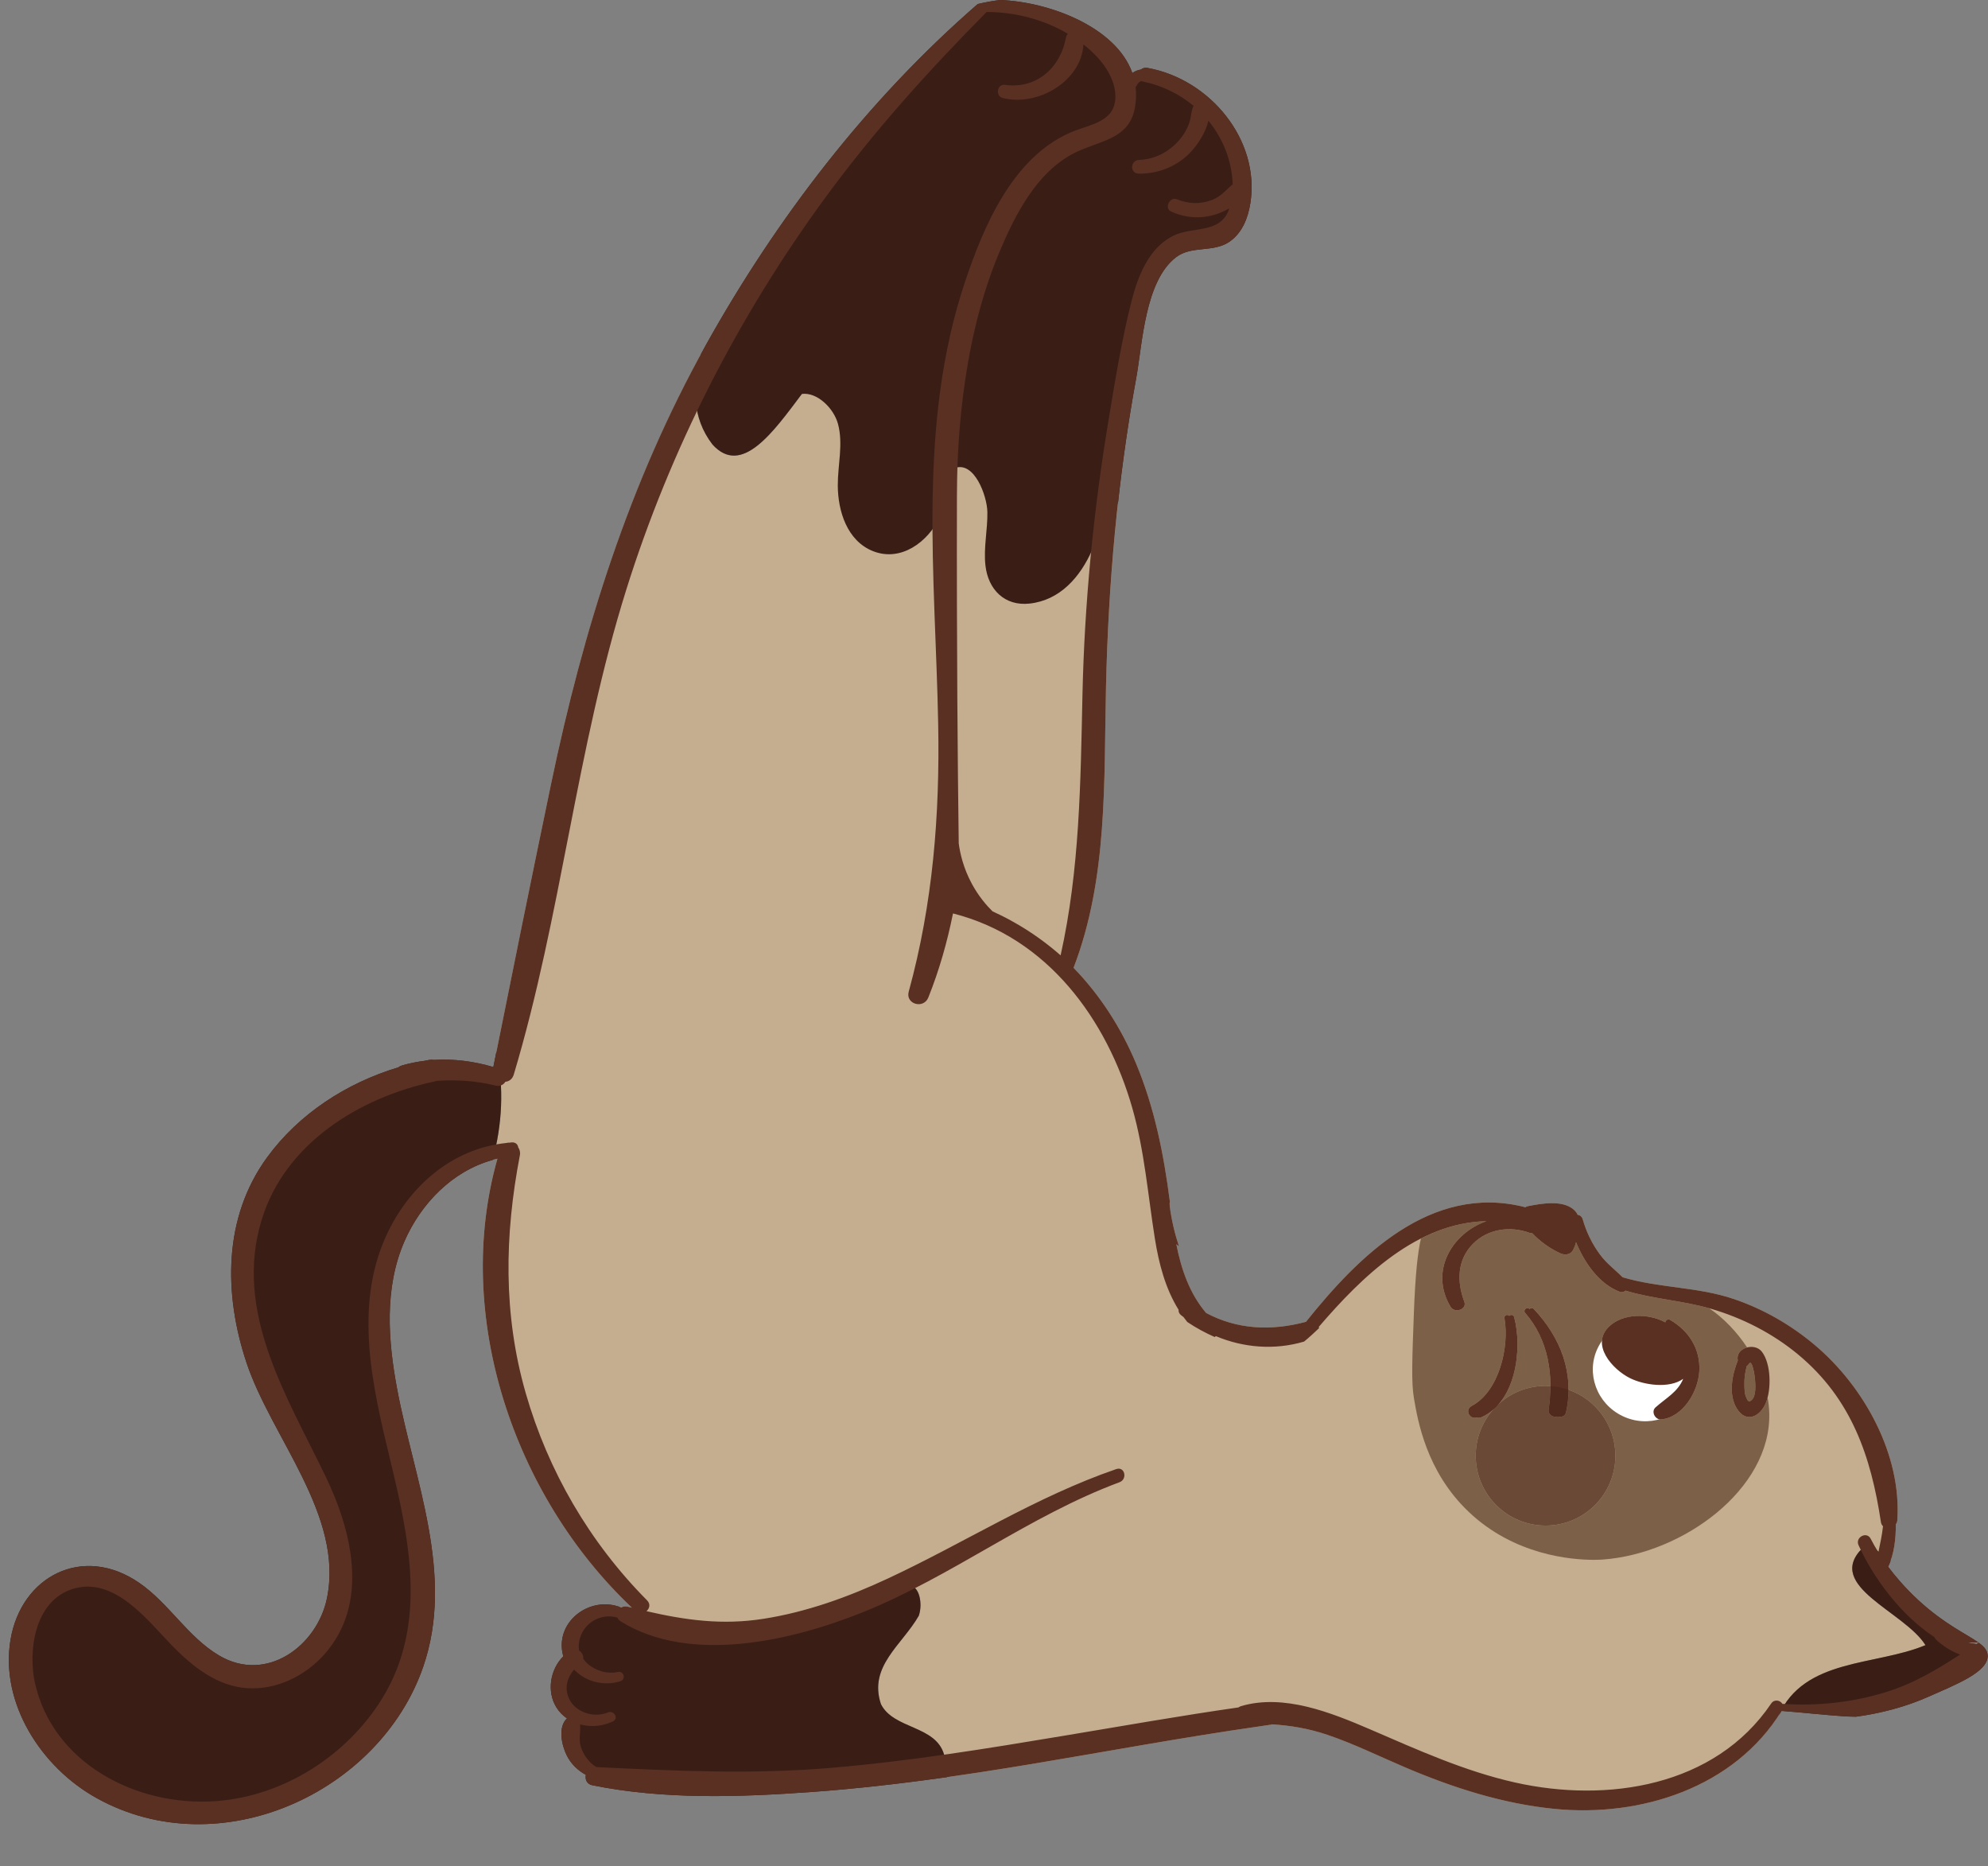 <?xml version="1.0" encoding="UTF-8"?><svg xmlns="http://www.w3.org/2000/svg" xmlns:xlink="http://www.w3.org/1999/xlink" height="443.0" preserveAspectRatio="xMidYMid meet" version="1.0" viewBox="-2.1 0.0 472.0 443.0" width="472.0" zoomAndPan="magnify"><rect x="-2.1" y="0.0" width="472.0" height="443.0" fill="#808080" stroke="none"/><g><g id="change1_1"><path d="M 455.055 390.5 C 450.055 382.5 431.055 376.5 440.055 367.5 C 441.441 365.418 443.793 368.633 446.773 370.461 C 447.742 367.762 448.027 364.703 448.02 361.82 C 448.211 361.559 448.34 361.238 448.371 360.871 C 449.43 345.391 440.531 329.121 428.711 319.211 C 423.102 314.488 416.602 310.73 409.559 308.34 C 400.988 305.422 391.75 305.75 383.129 303.172 C 381.352 301.371 379.289 299.879 377.762 297.77 C 375.891 295.219 374.539 292.449 373.672 289.43 C 373.48 288.77 373 288.441 372.469 288.352 C 372.219 287.809 371.828 287.34 371.34 286.961 C 368.578 284.82 363.871 285.691 360.699 286.289 C 360.461 286.34 360.238 286.441 360.039 286.559 L 359.922 286.52 C 337.59 280.871 320.359 298.27 307.969 313.75 C 299.609 315.988 291.59 315.559 284.262 311.66 C 280.289 306.969 278.371 301.281 277.191 295.34 C 277.391 295.512 277.609 295.672 277.82 295.84 C 276.801 292.75 276.039 289.578 275.621 286.289 C 275.57 285.879 275.59 285.512 275.641 285.129 C 274.191 273.891 272 262.852 267.578 252.32 C 264.09 244.012 259.102 236.211 252.789 229.73 C 260.988 208.41 259.969 185.34 260.488 162.969 C 260.828 148.336 261.754 133.699 263.375 119.133 C 259.832 126.062 256.359 133.195 251.055 138.5 C 247.055 141.5 241.055 137.5 240.055 132.5 C 237.055 115.5 251.055 97.5 240.055 83.5 C 237.055 80.5 227.055 83.5 225.055 90.5 C 223.055 98.5 220.055 107.5 212.055 111.5 C 209.055 112.5 205.055 111.5 203.055 108.5 C 201.055 101.5 205.055 95.5 204.055 88.5 C 203.055 83.5 197.055 83.5 194.055 86.5 C 186.055 94.5 176.055 115.5 167.055 105.5 C 162.105 99.062 162.305 91.648 164.371 83.98 C 146.781 116.125 136.156 150.488 128.75 186.012 C 124.336 207.191 120.031 228.395 115.773 249.598 C 117.629 258.211 117.117 266.957 114.867 275.336 C 115.242 275.23 115.617 275.117 116 275.031 C 105.41 312.32 119.891 355.129 147.941 381.621 C 147.602 381.539 147.262 381.449 146.922 381.371 C 146.387 381.242 145.898 381.32 145.496 381.52 C 145.969 381.879 146.477 382.211 147.055 382.5 C 146.477 382.211 145.969 381.879 145.496 381.52 L 145.391 381.57 C 145.223 381.504 145.055 381.445 144.883 381.387 C 166.141 395.363 191.43 378.387 214.055 376.5 C 216.055 376.5 217.055 380.5 216.055 383.5 C 212.055 390.5 204.055 395.5 207.055 404.5 C 210.055 410.5 220.055 409.5 222.055 416.5 C 222.516 418.34 222.715 420.113 222.715 421.836 C 229.48 420.879 236.234 419.82 242.969 418.699 C 260.91 415.719 278.789 412.379 296.789 409.801 C 297.801 409.648 298.809 409.512 299.828 409.359 L 299.801 409.301 C 304.238 409.57 308.531 410.262 313.012 411.77 C 319.32 413.898 325.309 416.859 331.43 419.469 C 342.77 424.309 354.602 428.129 366.898 429.359 C 386.953 431.379 408.762 424.637 420.195 407.195 C 426.312 393.539 443.145 395.465 455.055 390.5" fill="#c4ae8f"/></g><g id="change2_1"><path d="M 376.305 370.25 C 370.957 370.25 357.402 369.148 346.566 358.82 C 336.547 349.273 334.508 337.227 333.586 331.773 C 332.977 328.176 333.18 322.703 333.586 311.762 C 333.93 302.461 334.52 297.141 335.27 293.973 C 340.086 291.523 345.266 289.98 350.84 289.859 C 342.734 292.66 337.184 301.672 342.312 310.207 C 342.648 310.762 343.238 311.008 343.836 311.008 C 344.922 311.008 346.012 310.191 345.559 308.977 C 343.785 304.25 343.805 299.09 347.633 295.223 C 349.945 292.883 353.055 291.773 356.219 291.773 C 357.855 291.773 359.504 292.066 361.07 292.641 C 361.246 292.703 361.41 292.73 361.562 292.73 C 361.609 292.73 361.656 292.727 361.699 292.723 C 363.574 294.688 365.789 296.301 368.344 297.488 C 368.715 297.66 369.141 297.762 369.559 297.762 C 370.258 297.762 370.941 297.48 371.32 296.812 C 371.68 296.18 371.941 295.512 372.09 294.848 C 374.113 299.785 377.582 304.746 382.398 306.598 C 382.594 306.672 382.777 306.707 382.949 306.707 C 383.297 306.707 383.598 306.57 383.832 306.348 C 390.32 308.324 397.164 308.684 403.711 310.535 C 407.188 312.918 410.289 316.164 412.707 319.84 C 411.289 320.219 410.145 321.371 410.496 322.934 C 409.094 326.453 408.223 331.078 410.285 334.363 C 411.16 335.77 412.203 336.355 413.23 336.355 C 414.824 336.355 416.379 334.926 417.18 332.941 C 417.328 332.562 417.465 332.148 417.574 331.703 C 417.809 332.992 417.941 334.285 417.969 335.562 C 418.34 353.523 397.469 368.781 378.48 370.18 C 378.176 370.203 377.418 370.25 376.305 370.25 M 352.238 334.785 C 349.766 337.68 348.273 341.438 348.273 345.539 C 348.273 354.699 355.699 362.121 364.855 362.121 C 374.012 362.121 381.434 354.699 381.434 345.539 C 381.434 338.293 376.781 332.133 370.301 329.879 C 370.34 322.68 367.152 316.129 362.07 310.73 C 361.922 310.57 361.746 310.504 361.574 310.504 C 361.379 310.504 361.191 310.59 361.059 310.73 C 360.91 310.57 360.738 310.504 360.566 310.504 C 360.047 310.504 359.57 311.145 360.02 311.648 C 364.293 316.547 366.008 322.711 366.023 329.004 C 365.637 328.977 365.246 328.965 364.855 328.965 C 360.68 328.965 356.863 330.508 353.949 333.055 C 358.309 327.719 359.004 318.629 357.395 312.637 C 357.301 312.281 357.023 312.125 356.754 312.125 C 356.559 312.125 356.363 312.207 356.238 312.355 C 356.109 312.199 355.93 312.129 355.746 312.129 C 355.379 312.129 355.012 312.422 355.098 312.906 C 356.289 319.691 353.836 330.281 347.293 333.738 C 345.805 334.531 346.602 336.539 347.988 336.539 C 348.152 336.539 348.324 336.512 348.504 336.449 C 348.656 336.512 348.82 336.543 348.996 336.543 C 349.199 336.543 349.414 336.496 349.637 336.398 C 350.594 335.977 351.457 335.434 352.238 334.785 M 397.531 327.289 C 396.227 330.453 393.48 331.812 390.945 334.082 C 389.879 335.059 390.832 336.918 392.148 336.918 C 392.191 336.918 392.234 336.918 392.277 336.914 C 397.461 336.449 401.086 330.324 401.355 325.484 C 401.648 320.145 398.852 315.871 394.395 313.281 C 394.277 313.215 394.164 313.188 394.051 313.188 C 393.68 313.188 393.359 313.512 393.281 313.875 C 391.43 312.879 389.211 312.352 387.035 312.352 C 384.402 312.352 381.836 313.121 380.035 314.781 C 375.355 319.117 380.777 325.094 384.926 327.137 C 386.734 328.035 389.461 328.742 392.102 328.742 C 394.109 328.742 396.066 328.336 397.531 327.289 M 413.23 332.629 C 412.883 332.629 412.68 332.137 412.418 331.512 C 412.078 330.707 412.078 329.508 412.059 328.648 C 412.02 327.137 412.238 325.676 412.629 324.246 L 412.641 324.246 C 412.82 324.137 412.988 323.973 413.121 323.754 C 413.23 323.562 413.336 323.48 413.438 323.48 C 414.094 323.48 414.547 326.898 414.582 327.422 C 414.691 328.73 414.863 331.191 413.891 332.219 C 413.617 332.508 413.406 332.629 413.23 332.629" fill="#7d6048"/></g><g id="change3_1"><path d="M 207.055 404.5 C 204.055 395.5 212.055 390.5 216.055 383.5 C 217.055 380.5 216.055 376.5 214.055 376.5 C 191.43 378.387 166.141 395.363 144.883 381.387 C 137.566 378.859 129.422 385.234 131.641 393.16 C 128.512 396.25 127.672 401.5 129.98 405.238 C 130.641 406.32 131.512 407.199 132.512 407.891 C 130.309 409.949 131.27 414.289 132.441 416.629 C 133.469 418.699 135.051 420.219 137 421.289 C 136.77 422.34 137.211 423.488 138.512 423.75 C 155.422 427.191 173.48 426.59 190.629 425.352 C 201.363 424.578 212.059 423.336 222.715 421.836 C 222.715 420.113 222.516 418.34 222.055 416.5 C 220.055 409.5 210.055 410.5 207.055 404.5 Z M 115.031 253.281 C 110.391 251.91 105.641 251.289 100.898 251.59 C 100.551 251.531 100.18 251.52 99.781 251.59 C 99.418 251.648 99.07 251.73 98.711 251.801 C 96.941 252.031 95.168 252.379 93.41 252.879 C 93.031 252.988 92.719 253.148 92.469 253.359 C 80.109 257.07 68.84 264.422 61.34 274.691 C 50.832 289.078 51.039 307.219 56.402 323.379 C 62.32 341.211 79.598 359.699 75.52 379.418 C 73.18 390.66 61.191 399.641 49.902 392.949 C 42.449 388.531 38.039 380.582 30.93 375.699 C 17.57 366.512 2.941 374.129 0.402 389.191 C -2.129 404.262 7.68 419.52 20.871 426.82 C 50.07 443.02 88.039 425.539 98.371 395.66 C 105.93 373.789 96.25 351.281 92.211 329.82 C 90.031 318.289 89.082 305.789 93.902 294.699 C 97.777 285.777 105.223 278 114.867 275.336 C 117.117 266.957 117.629 258.211 115.773 249.598 C 115.527 250.824 115.277 252.051 115.031 253.281 Z M 270.32 16.121 C 269.699 16 269.172 16.191 268.781 16.512 C 268.031 16.629 267.359 16.891 266.75 17.34 C 262.871 6.379 246.961 0.43 235.34 0 C 233.551 0.219 231.781 0.539 230.039 0.961 C 203.77 23.762 182.219 51.922 165.52 81.859 C 165.129 82.562 164.758 83.273 164.371 83.98 C 162.305 91.648 162.105 99.062 167.055 105.5 C 173.996 113.211 181.531 102.488 188.285 93.508 C 191.867 93.031 195.848 96.848 196.863 100.637 C 198.141 105.418 196.793 110.398 196.812 115.238 C 196.836 121.309 199.02 128.379 205.164 130.82 C 211.801 133.453 218.184 128.652 220.992 122.832 C 222.746 119.199 223.539 115.152 224.516 111.266 L 224.555 111.117 C 229.195 109.34 232.246 117.66 232.324 121.492 C 232.41 125.746 231.391 129.961 231.867 134.223 C 232.504 139.926 236.414 143.914 242.336 143.27 C 249.535 142.488 254.383 137.027 257.266 130.402 C 259.488 126.805 261.426 122.941 263.375 119.133 C 264.469 109.309 265.871 99.52 267.66 89.789 C 269.141 81.68 269.699 66.75 277.102 61.07 C 280.828 58.211 285.922 60.031 289.789 57.391 C 292.879 55.27 294.23 51.66 294.77 48.191 C 297.109 33.289 285.262 18.801 270.32 16.121 Z M 469.82 393.051 C 469.852 396.91 462.398 399.801 455.699 402.77 C 450.32 405.148 444.441 406.699 438.52 407.488 C 437.801 407.461 437.07 407.441 436.34 407.43 C 431.191 407.102 426.051 406.5 420.898 406.109 C 420.672 406.48 420.434 406.836 420.195 407.195 C 426.312 393.539 443.145 395.465 455.055 390.5 C 450.055 382.5 431.055 376.5 440.055 367.5 C 441.441 365.418 443.793 368.633 446.773 370.461 C 446.598 370.953 446.406 371.438 446.18 371.898 C 447.789 374.012 450.148 376.871 453.398 379.859 C 459.609 385.57 464.82 387.859 467.621 389.879 C 466.629 389.852 465.648 389.82 464.672 389.801 L 464.73 389.82 C 465.52 390.051 466.371 390.102 467.172 390.262 C 467.301 390.18 467.422 390.109 467.551 390.031 L 467.719 389.941 C 469.059 390.91 469.809 391.832 469.82 393.051" fill="#3a1e16"/></g><g id="change4_1"><path d="M 393.406 314.586 C 387.312 311.645 380.062 314.078 377.219 320.023 C 374.371 325.973 377.008 333.172 383.105 336.113 C 389.199 339.055 396.449 336.617 399.293 330.676 C 402.141 324.727 399.504 317.523 393.406 314.586" fill="#fff"/></g><g id="change5_1"><path d="M 467.617 389.875 L 467.715 389.938 L 467.836 389.875 L 467.617 389.875 M 463.277 392.746 L 463.156 392.707 C 461.043 391.879 459.211 390.703 457.574 389.191 C 457.367 388.996 457.246 388.797 457.176 388.594 C 449.121 383.336 442.68 374.477 439.16 366.766 C 438.32 364.922 441.086 363.398 442.035 365.234 C 442.605 366.344 443.227 367.41 443.871 368.449 C 444.301 366.395 444.75 364.367 444.973 362.27 C 444.723 362.039 444.539 361.719 444.473 361.281 C 442.137 345.793 437.527 332.055 424.832 321.523 C 418.801 316.516 411.617 312.828 404.004 310.621 C 397.367 308.695 390.414 308.352 383.832 306.348 C 383.48 306.68 382.98 306.82 382.398 306.598 C 377.582 304.746 374.113 299.785 372.09 294.848 C 371.941 295.512 371.68 296.18 371.32 296.812 C 370.719 297.883 369.336 297.953 368.344 297.488 C 365.789 296.301 363.574 294.688 361.699 292.723 C 361.512 292.742 361.301 292.723 361.07 292.641 C 356.473 290.957 351.141 291.672 347.633 295.223 C 343.805 299.09 343.785 304.25 345.559 308.977 C 346.262 310.852 343.266 311.777 342.312 310.207 C 337.184 301.672 342.734 292.66 350.84 289.859 C 334.355 290.223 321.301 302.98 311.004 314.965 C 311.039 315.055 311.066 315.145 311.094 315.238 C 309.934 316.348 308.758 317.434 307.523 318.445 C 300.5 320.523 293.133 319.914 286.574 317.152 C 286.488 317.23 286.395 317.297 286.297 317.363 C 284.027 316.359 281.844 315.176 279.789 313.793 C 279.477 313.41 279.176 313.02 278.891 312.625 C 278.68 312.453 278.461 312.305 278.258 312.133 C 277.84 311.777 277.688 311.348 277.727 310.902 C 274.582 305.844 273.039 299.945 272.086 293.941 C 270.434 283.582 269.641 273.199 266.746 263.039 C 260.773 242.117 246.668 222.516 224.164 216.82 C 222.801 223.586 220.918 230.246 218.312 236.766 C 217.18 239.59 212.844 238.359 213.652 235.395 C 219.395 214.473 221.059 193.402 220.648 171.844 C 219.996 136.922 215.648 100.883 227.012 66.93 C 231.348 53.961 238.211 37.492 252.02 31.473 C 256.605 29.48 262.68 29.066 262.727 22.98 C 262.758 18.727 259.914 14.766 256.836 11.984 C 256.285 11.48 255.715 11.016 255.133 10.551 C 254.633 19.289 244.281 25.367 235.945 23.25 C 234.184 22.797 234.645 19.883 236.477 20.145 C 244.172 21.215 249.723 15.883 250.977 8.969 C 251.055 8.566 251.227 8.254 251.457 8.023 C 245.695 4.617 238.922 2.844 232.148 2.844 C 218.441 16.672 205.406 31.141 193.945 46.773 C 173.137 75.145 157.004 106.746 146.586 139.996 C 134.75 177.738 131.203 217.266 119.883 255.059 C 119.539 256.188 118.738 256.703 117.879 256.781 C 117.457 257.477 116.637 257.941 115.562 257.68 C 110.895 256.52 106.246 256.25 101.559 256.551 C 101.406 256.609 101.258 256.672 101.074 256.703 C 83.031 260.531 65.566 271.527 60.055 289.426 C 53.293 311.387 65.969 331.312 75.164 350.367 C 81.469 363.43 85.715 380.625 74.836 392.77 C 70.355 397.766 63.633 401.133 56.719 400.719 C 49.406 400.285 43.586 395.527 38.785 390.633 C 32.973 384.684 25.07 374.043 15.117 377.176 C 6.07 380.02 4.52 391.949 6.203 399.512 C 10.418 418.387 30.109 428.906 49.156 427.527 C 65.445 426.348 80.445 416.531 88.711 403.047 C 99.531 385.391 95.016 365.012 90.484 346.277 C 86.355 329.215 81.906 310.277 89.551 293.418 C 94.805 281.867 104.992 272.664 118.168 271.297 C 118.391 271.234 118.617 271.215 118.84 271.227 C 119.02 271.215 119.199 271.184 119.383 271.164 C 120.344 271.102 120.852 271.68 120.945 272.352 C 121.297 272.867 121.477 273.512 121.324 274.258 C 117.68 293.273 117.348 311.98 122.727 330.707 C 128.039 349.148 137.836 366.062 151.531 379.867 C 152.414 380.754 152.113 381.824 151.383 382.438 C 160.641 384.562 169.316 385.793 179.156 384.25 C 189.496 382.641 199.375 379.039 208.785 374.648 C 226.98 366.16 243.793 355.297 262.918 348.715 C 264.965 348.012 265.652 351.105 263.699 351.832 C 242.188 359.82 223.984 374.152 202.754 382.688 C 185.949 389.441 161.805 395.125 145.27 384.855 C 144.879 384.605 144.629 384.289 144.488 383.961 C 139.48 382.527 134.691 386.68 135.383 391.781 C 136.043 392.191 136.473 392.969 136.375 393.715 C 136.742 394.27 137.195 394.793 137.836 395.277 C 139.762 396.699 142.195 397.383 144.578 396.879 C 146.062 396.559 146.574 398.652 145.133 399.086 C 142.004 400.016 138.68 399.57 135.984 397.777 C 135.371 397.371 134.762 396.867 134.18 396.305 C 132.586 398.219 131.855 400.578 132.957 403.098 C 134.449 406.453 138.828 407.863 142.227 406.484 C 143.68 405.898 144.871 407.875 143.418 408.59 C 140.992 409.777 138.168 410 135.621 409.316 C 135.805 411.07 135.211 412.832 135.812 414.668 C 136.426 416.551 137.727 418.398 139.488 419.445 C 158.215 420.359 176.52 421.219 195.289 419.625 C 213.855 418.055 232.27 415.051 250.637 411.984 C 264.383 409.699 278.129 407.262 291.938 405.285 C 292.113 405.152 292.336 405.043 292.574 404.973 C 302.715 401.98 313.996 406.535 323.234 410.504 C 334.508 415.363 345.617 420.422 357.652 423.113 C 379.434 427.992 405.062 424.133 418.43 404.348 C 419.172 403.258 420.586 403.582 421.086 404.438 C 429.371 405.004 437.707 404.105 445.645 401.656 C 452.355 399.59 457.707 396.316 463.277 392.746 M 252.789 36.41 C 243.832 41.066 238.754 51.316 235.105 60.016 C 225.637 82.609 225.117 108.32 225.098 117.953 C 225.023 154.055 225.277 181.59 225.527 200.191 C 225.836 202.508 226.602 206.031 228.668 209.832 C 230.254 212.746 232.09 214.883 233.543 216.316 C 235.055 217.004 236.617 217.781 238.211 218.668 C 242.84 221.227 246.648 224.078 249.715 226.77 C 254.254 206.402 254.453 185.762 254.902 165.012 C 255.375 143.312 257.48 121.613 261.023 100.168 C 262.609 90.613 264.16 80.949 266.535 71.547 C 268.02 65.719 270.613 58.758 276.605 55.895 C 281.055 53.77 287.395 55.449 289.57 50.027 C 289.641 49.848 289.691 49.656 289.75 49.465 C 288.77 50.039 287.738 50.48 286.824 50.793 C 283.18 52.035 279.43 51.762 275.953 50.211 C 274.25 49.453 275.613 46.602 277.328 47.309 C 280.062 48.426 282.949 48.527 285.742 47.438 C 287.828 46.633 289.02 45.02 290.57 43.77 C 290.512 41.512 290.094 39.254 289.461 37.23 C 288.461 34.047 286.855 31.152 284.793 28.645 C 284.211 31.492 282.086 34.547 280.453 36.242 C 277.316 39.508 272.84 41.289 268.27 41.211 C 266.086 41.172 266.227 38.035 268.379 37.953 C 272.047 37.824 275.324 36.121 277.719 33.438 C 278.898 32.109 279.844 30.559 280.352 28.863 C 280.766 27.562 280.684 26.312 281.285 25.113 C 277.898 22.305 273.801 20.285 269.281 19.359 C 269.133 19.328 269.004 19.285 268.887 19.23 C 268.723 19.281 268.836 19.238 268.738 19.285 C 268.637 19.336 268.539 19.395 268.445 19.457 L 268.289 19.586 C 268.199 19.668 268.109 19.758 268.035 19.855 C 268.094 19.777 268.047 19.859 267.996 19.945 C 267.957 20.008 267.922 20.07 267.922 20.066 C 267.801 20.289 267.676 20.48 267.512 20.648 C 267.699 22.227 267.664 23.887 267.34 25.641 C 265.914 33.277 258.691 33.348 252.789 36.41 M 469.82 393.047 C 469.852 396.91 462.395 399.801 455.703 402.766 C 450.32 405.152 444.441 406.695 438.52 407.492 C 437.797 407.461 437.066 407.441 436.336 407.43 C 431.188 407.098 426.047 406.504 420.895 406.109 C 409.676 424.363 387.371 431.418 366.898 429.359 C 354.598 428.133 342.773 424.312 331.434 419.477 C 325.309 416.863 319.316 413.902 313.008 411.773 C 308.527 410.262 304.238 409.566 299.801 409.297 L 299.832 409.355 C 298.809 409.508 297.797 409.648 296.797 409.801 C 278.789 412.379 260.906 415.715 242.973 418.699 C 225.629 421.582 208.184 424.09 190.629 425.352 C 173.477 426.59 155.422 427.195 138.508 423.75 C 137.203 423.484 136.773 422.336 136.996 421.289 C 135.051 420.223 133.469 418.699 132.438 416.633 C 131.273 414.293 130.312 409.949 132.508 407.895 C 131.516 407.199 130.645 406.324 129.98 405.242 C 127.668 401.496 128.508 396.254 131.645 393.16 C 129.371 385.047 137.945 378.559 145.391 381.57 C 145.812 381.328 146.344 381.227 146.926 381.367 C 147.266 381.449 147.598 381.539 147.938 381.621 C 119.891 355.125 105.414 312.324 116.004 275.035 C 105.805 277.383 97.93 285.434 93.902 294.695 C 89.082 305.793 90.035 318.289 92.207 329.82 C 96.246 351.273 105.934 373.789 98.371 395.66 C 88.039 425.543 50.066 443.016 20.871 426.82 C 7.684 419.516 -2.137 404.258 0.402 389.191 C 2.938 374.133 17.574 366.516 30.93 375.695 C 38.043 380.582 42.453 388.535 49.898 392.949 C 61.188 399.641 73.18 390.66 75.516 379.422 C 79.602 359.699 62.32 341.207 56.398 323.379 C 51.039 307.223 50.828 289.082 61.34 274.691 C 68.844 264.422 80.113 257.074 92.469 253.355 C 92.719 253.152 93.031 252.992 93.41 252.883 C 95.172 252.379 96.938 252.023 98.711 251.805 C 99.07 251.734 99.422 251.652 99.781 251.594 C 100.184 251.52 100.555 251.531 100.895 251.594 C 105.645 251.289 110.395 251.914 115.031 253.273 C 119.531 230.852 124.078 208.418 128.75 186.012 C 136.324 149.711 147.234 114.609 165.52 81.855 C 182.223 51.922 203.773 23.766 230.035 0.957 C 231.777 0.547 233.551 0.223 235.336 0 C 246.965 0.426 262.867 6.375 266.75 17.34 C 267.359 16.891 268.031 16.625 268.777 16.512 C 269.168 16.188 269.699 16.004 270.324 16.113 C 285.262 18.797 297.105 33.289 294.77 48.195 C 294.23 51.66 292.879 55.27 289.789 57.387 C 285.926 60.027 280.836 58.211 277.098 61.074 C 269.703 66.746 269.141 81.684 267.656 89.785 C 263.219 113.953 261.055 138.477 260.492 162.977 C 259.973 185.34 260.984 208.406 252.789 229.73 C 259.102 236.215 264.09 244.012 267.578 252.316 C 271.996 262.852 274.191 273.887 275.645 285.133 C 275.594 285.504 275.574 285.879 275.625 286.293 C 276.047 289.578 276.797 292.75 277.816 295.836 C 277.605 295.676 277.387 295.512 277.188 295.34 C 278.367 301.277 280.293 306.973 284.262 311.656 C 291.594 315.559 299.609 315.992 307.969 313.754 C 320.359 298.273 337.594 280.867 359.918 286.523 L 360.035 286.562 C 360.238 286.441 360.457 286.344 360.699 286.293 C 363.875 285.688 368.586 284.82 371.34 286.957 C 371.828 287.34 372.223 287.812 372.473 288.348 C 373.004 288.438 373.484 288.77 373.676 289.426 C 374.535 292.449 375.887 295.223 377.762 297.77 C 379.297 299.875 381.348 301.367 383.133 303.172 C 391.75 305.754 400.984 305.422 409.562 308.344 C 416.598 310.73 423.102 314.488 428.711 319.207 C 440.531 329.125 449.43 345.391 448.367 360.871 C 448.34 361.242 448.207 361.555 448.02 361.816 C 448.027 365.234 447.637 368.895 446.184 371.895 C 447.785 374.012 450.152 376.875 453.398 379.855 C 459.609 385.57 464.82 387.859 467.617 389.875 C 466.633 389.855 465.652 389.824 464.672 389.805 L 464.73 389.824 C 465.523 390.047 466.371 390.098 467.176 390.258 C 467.297 390.176 467.414 390.105 467.547 390.027 L 467.715 389.938 C 469.059 390.914 469.809 391.832 469.82 393.047 M 394.395 313.281 C 393.895 313 393.383 313.402 393.281 313.875 C 389.191 311.68 383.32 311.75 380.035 314.781 C 375.355 319.117 380.777 325.094 384.926 327.137 C 388.109 328.723 394.145 329.707 397.531 327.289 C 396.227 330.453 393.48 331.812 390.945 334.082 C 389.844 335.09 390.898 337.043 392.277 336.914 C 397.461 336.449 401.086 330.324 401.355 325.484 C 401.648 320.145 398.852 315.871 394.395 313.281 M 414.582 327.422 C 414.543 326.816 413.941 322.352 413.121 323.754 C 412.988 323.973 412.82 324.137 412.641 324.246 L 412.629 324.246 C 412.238 325.676 412.02 327.137 412.059 328.648 C 412.078 329.508 412.078 330.707 412.418 331.512 C 412.809 332.449 413.07 333.086 413.891 332.219 C 414.863 331.191 414.691 328.73 414.582 327.422 M 416.234 320.879 C 418.41 323.762 418.473 329.719 417.18 332.941 C 415.863 336.199 412.527 337.961 410.285 334.363 C 408.223 331.078 409.094 326.453 410.496 322.934 C 409.836 320.004 414.441 318.512 416.234 320.879 M 361.059 310.73 C 360.449 310.074 359.426 310.984 360.02 311.648 C 365.566 318.008 366.801 326.492 365.609 334.637 C 365.438 335.867 366.781 336.512 367.754 336.219 C 368.531 336.441 369.465 336.168 369.676 335.25 C 371.781 325.938 368.395 317.441 362.07 310.73 C 361.75 310.387 361.309 310.469 361.059 310.73 M 357.395 312.637 C 359.438 320.234 357.773 332.801 349.637 336.398 C 349.227 336.582 348.836 336.582 348.504 336.449 C 346.82 337.035 345.629 334.625 347.293 333.738 C 353.836 330.281 356.289 319.691 355.098 312.906 C 354.969 312.184 355.852 311.891 356.238 312.355 C 356.539 312 357.23 312.031 357.395 312.637" fill="#5a3022"/></g><g id="change6_1"><path d="M 364.855 362.121 C 355.699 362.121 348.273 354.699 348.273 345.539 C 348.273 341.438 349.766 337.68 352.238 334.785 C 352.863 334.27 353.434 333.688 353.949 333.055 C 356.863 330.508 360.68 328.965 364.855 328.965 C 365.246 328.965 365.637 328.977 366.023 329.004 C 366.027 330.879 365.883 332.766 365.609 334.637 C 365.465 335.668 366.387 336.289 367.262 336.289 C 367.43 336.289 367.598 336.266 367.754 336.219 C 367.922 336.266 368.098 336.293 368.273 336.293 C 368.902 336.293 369.512 335.969 369.676 335.25 C 370.09 333.426 370.289 331.633 370.301 329.879 C 376.781 332.133 381.434 338.293 381.434 345.539 C 381.434 354.699 374.012 362.121 364.855 362.121" fill="#6a4a36"/></g><g id="change7_1"><path d="M 368.273 336.293 C 368.098 336.293 367.922 336.266 367.754 336.219 C 367.598 336.266 367.43 336.289 367.262 336.289 C 366.387 336.289 365.465 335.668 365.609 334.637 C 365.883 332.766 366.027 330.879 366.023 329.004 C 367.512 329.105 368.945 329.406 370.301 329.879 C 370.289 331.633 370.09 333.426 369.676 335.25 C 369.512 335.969 368.902 336.293 368.273 336.293 M 352.238 334.785 C 352.766 334.168 353.34 333.59 353.949 333.055 C 353.434 333.688 352.863 334.27 352.238 334.785" fill="#502a1c"/></g></g></svg>